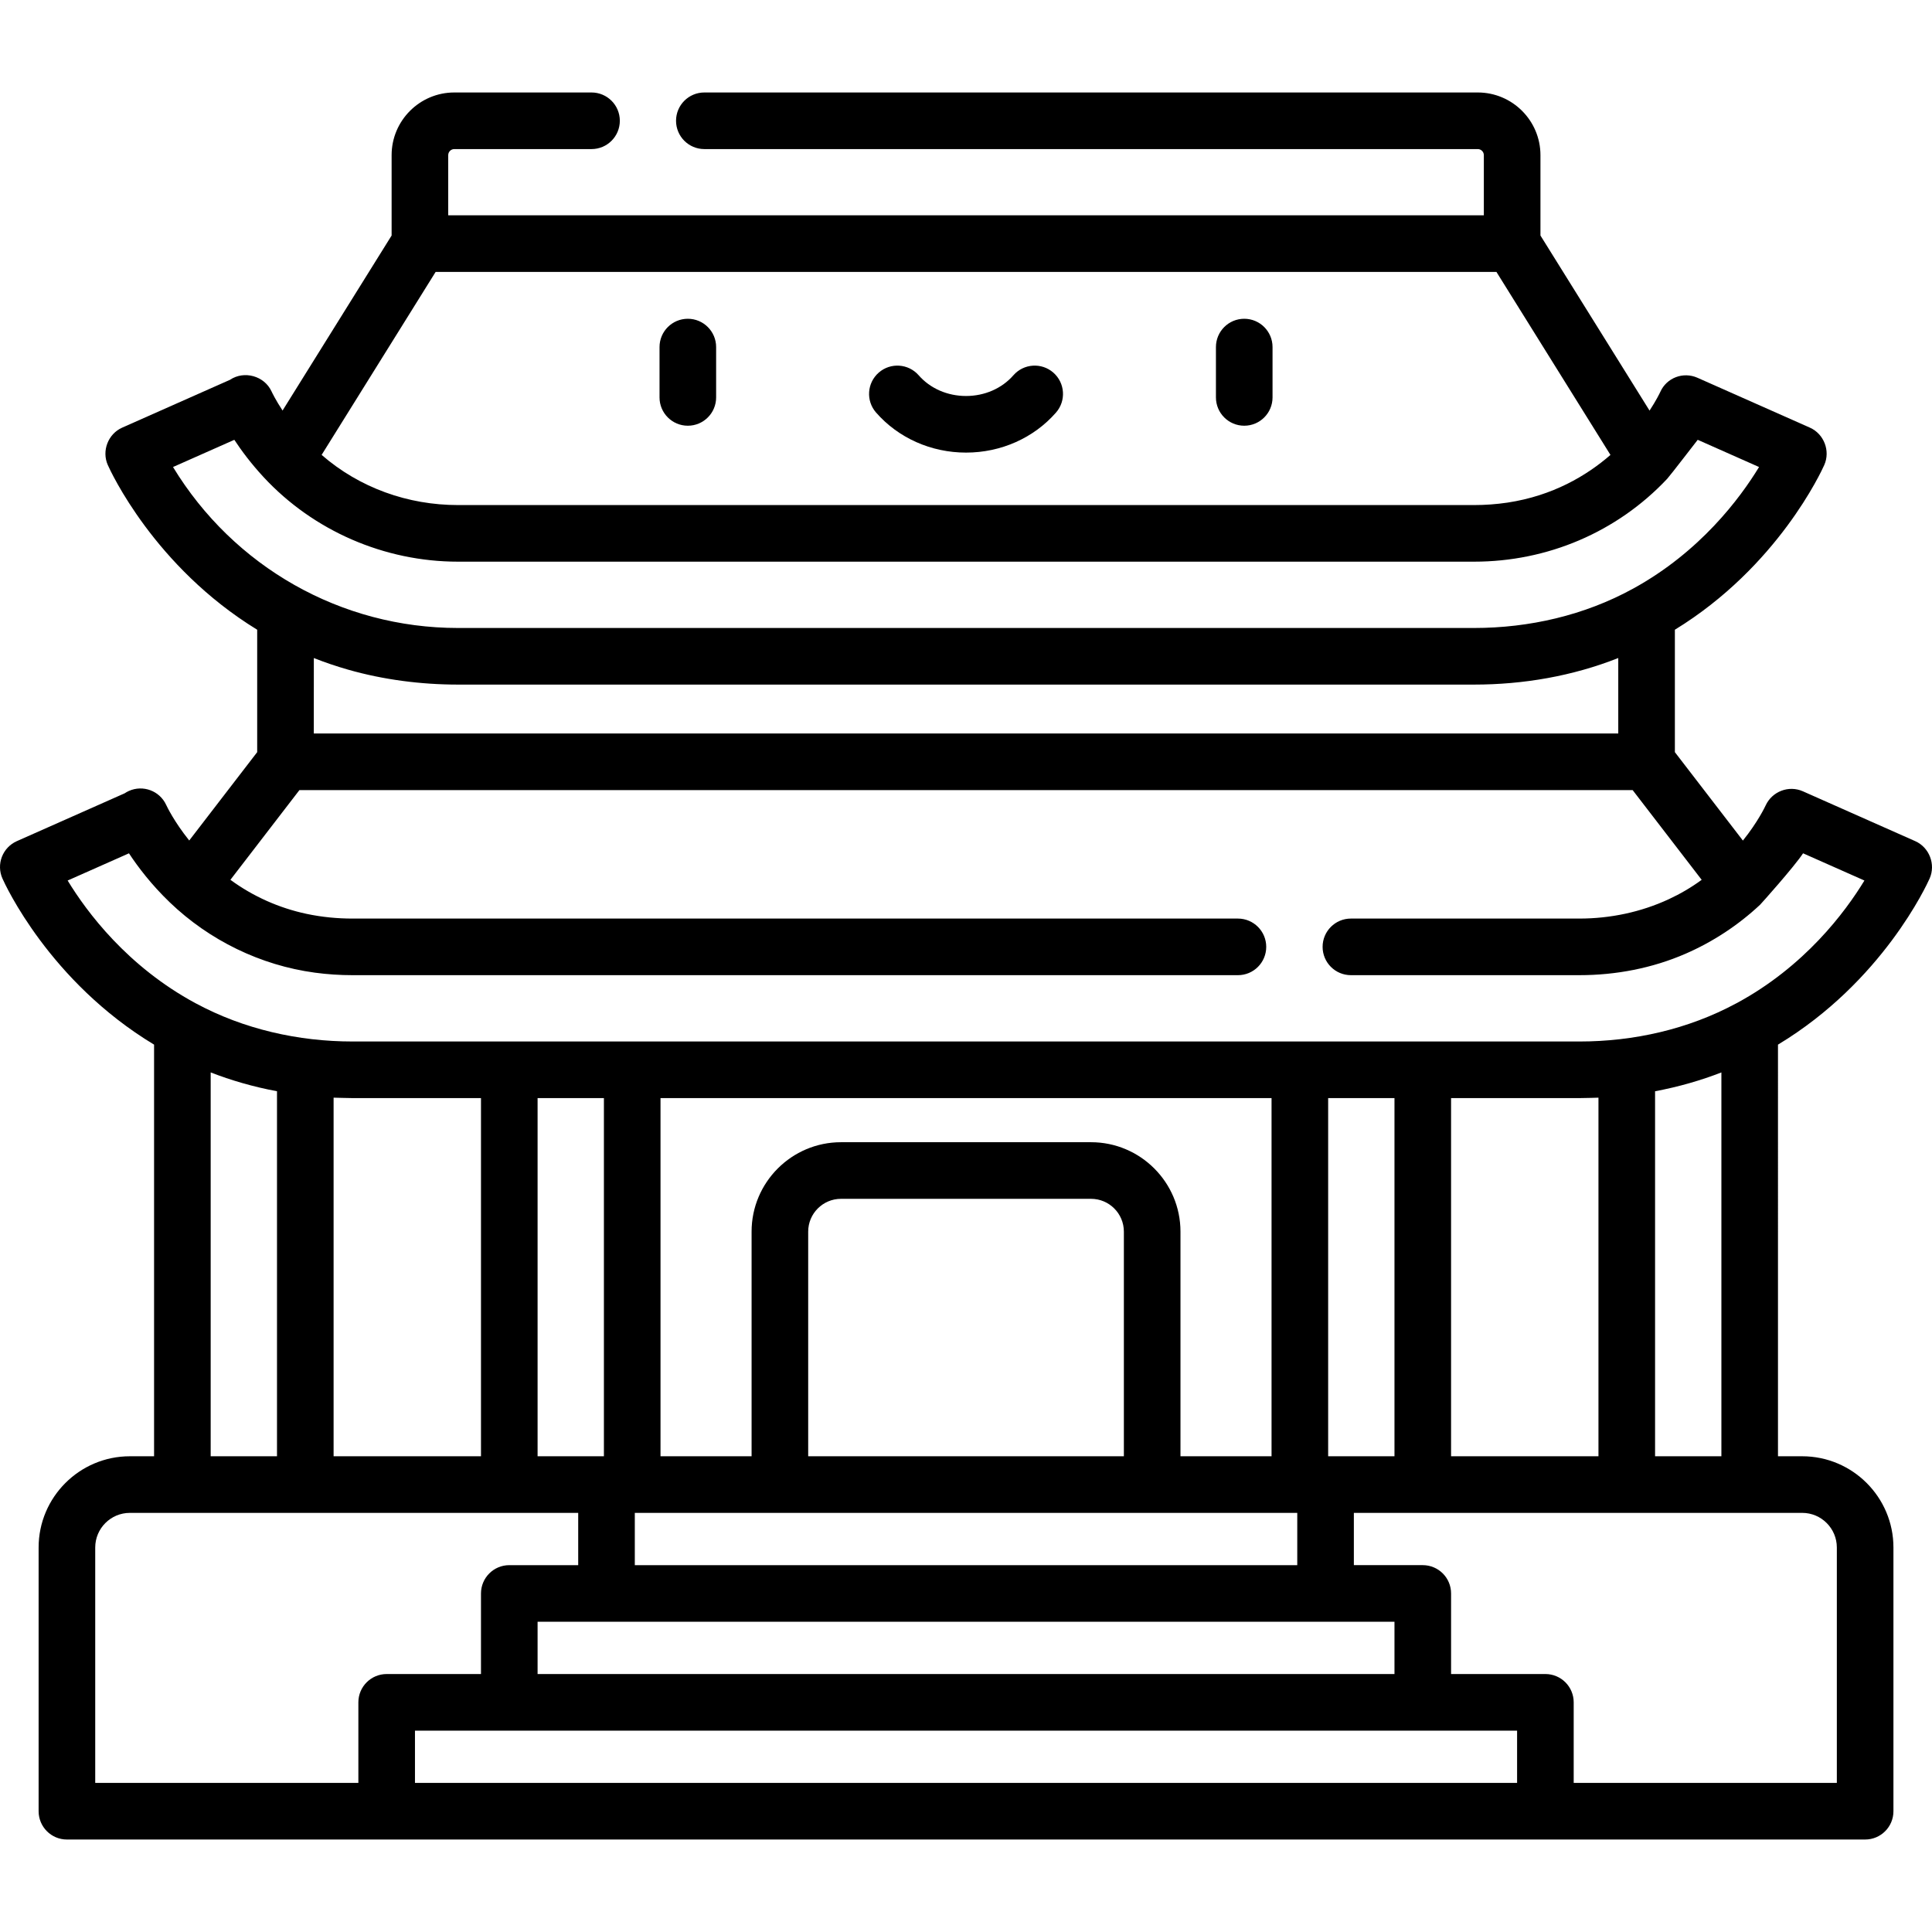 <?xml version="1.0" encoding="iso-8859-1"?>
<!-- Generator: Adobe Illustrator 19.0.0, SVG Export Plug-In . SVG Version: 6.00 Build 0)  -->
<svg version="1.1" id="Capa_1" xmlns="http://www.w3.org/2000/svg" xmlns:xlink="http://www.w3.org/1999/xlink" x="0px" y="0px"
	 viewBox="0 0 511.999 511.999" style="enable-background:new 0 0 511.999 511.999;" xml:space="preserve">
<g>
	<g>
		<path d="M182.281,84.477c-4.143,0-7.5,3.358-7.5,7.5v13.343c0,4.142,3.358,7.5,7.5,7.5c4.143,0,7.5-3.358,7.5-7.5V91.977
			C189.781,87.835,186.424,84.477,182.281,84.477z"/>
	</g>
</g>
<g>
	<g>
		<path d="M329.735,84.477c-4.143,0-7.5,3.358-7.5,7.5v13.343c0,4.142,3.357,7.5,7.5,7.5s7.5-3.358,7.5-7.5V91.977
			C337.236,87.835,333.878,84.477,329.735,84.477z"/>
	</g>
</g>
<g>
	<g>
		<path d="M279.141,98.745c-3.117-2.726-7.856-2.409-10.583,0.711c-3.047,3.487-7.621,5.486-12.549,5.486s-9.502-2-12.549-5.486
			c-2.727-3.119-7.464-3.437-10.583-0.711c-3.119,2.726-3.438,7.464-0.712,10.583c5.897,6.745,14.588,10.615,23.845,10.615
			s17.948-3.869,23.845-10.615C282.579,106.209,282.26,101.472,279.141,98.745z"/>
	</g>
</g>
<g>
	<g>
		<path d="M511.371,232.811c1.658-3.737-0.087-8.245-3.813-9.898l-29.776-13.211c-3.747-1.664-8.152,0.029-9.869,3.751
			c-0.202,0.438-2.092,4.402-6.028,9.307l-18.027-23.432v-32.443c27.288-16.714,38.887-42.071,39.591-43.657
			c1.661-3.741-0.081-8.242-3.813-9.898l-29.776-13.211c-3.782-1.679-8.188-0.029-9.87,3.752c-0.137,0.297-1.051,2.216-2.844,4.944
			l-28.911-46.399V41.12c0-9.16-7.452-16.613-16.612-16.613H186.657c-4.143,0-7.5,3.358-7.5,7.5s3.357,7.5,7.5,7.5h204.964
			c0.889,0,1.611,0.723,1.611,1.612v15.939h-274.45V41.12c0-0.889,0.723-1.612,1.611-1.612h36.368c4.143,0,7.5-3.358,7.5-7.5
			s-3.357-7.5-7.5-7.5h-36.368c-9.159,0-16.612,7.452-16.612,16.613v21.295l-28.899,46.38c-1.844-2.795-2.781-4.767-2.921-5.069
			c-1.899-4.115-7.26-5.598-11.01-3.074c0,0-28.559,12.671-28.572,12.677c-3.733,1.657-5.472,6.16-3.813,9.898
			c0.704,1.585,12.302,26.943,39.591,43.657v32.443l-18.01,23.41c-3.987-4.964-5.904-8.986-6.108-9.428
			c-1.727-3.742-6.149-5.387-9.898-3.693c-0.395,0.178-0.766,0.387-1.113,0.621L4.458,222.913c-1.818,0.807-3.241,2.303-3.956,4.159
			c-0.716,1.856-0.664,3.92,0.143,5.739c0.708,1.596,12.465,27.319,40.186,44.027v109.088h-6.419
			c-13.331,0-24.178,10.846-24.178,24.178v69.887c0,4.142,3.357,7.5,7.5,7.5H494.28c4.143,0,7.5-3.358,7.5-7.5v-69.887
			c0-13.331-10.846-24.178-24.178-24.178h-6.419V276.838C498.905,260.131,510.662,234.408,511.371,232.811z M115.447,72.06h281.122
			l30.22,48.5c-6.295,5.476-15.262,10.824-27.299,12.638c-0.01,0.001-0.019,0.002-0.029,0.004c-2.915,0.429-5.857,0.645-8.803,0.645
			H121.358c-13.265,0-26.097-4.569-36.124-13.297L115.447,72.06z M45.851,123.764l16.248-7.209c1.85,2.815,4.414,6.28,7.755,9.884
			c13.221,14.263,32.067,22.409,51.504,22.409h269.299c19.416,0,37.853-7.811,51.162-21.959c0.76-0.808,8.075-10.343,8.092-10.336
			l16.254,7.212c-5.041,8.29-15.643,22.507-33.382,32.233c-0.012,0.007-0.025,0.011-0.037,0.017
			c-12.832,7.05-27.487,10.408-42.088,10.408c0,0-269.279,0-269.299,0C90.344,166.423,61.929,150.209,45.851,123.764z
			 M428.856,174.383v19.997H83.159c0,0,0-19.997,0.01-19.993c2.883,1.14,5.896,2.167,9.057,3.071
			c9.333,2.67,19.329,3.965,29.132,3.965h269.299C403.682,181.423,416.728,179.18,428.856,174.383z M94.971,451.136v21.355H25.235
			v-62.387c0-5.06,4.116-9.177,9.177-9.177h118.817v13.854h-18.264c-4.143,0-7.5,3.358-7.5,7.5v21.355h-24.994
			C98.328,443.635,94.971,446.994,94.971,451.136z M55.832,385.926V284.202c5.404,2.097,11.255,3.807,17.575,4.988v96.735H55.832z
			 M88.407,385.927v-95.035c0.18,0.008,4.126,0.115,5.03,0.115h34.029v94.92H88.407z M289.142,302.699h-66.268
			c-13.065,0-23.696,10.63-23.696,23.697v59.531h-24.136v-94.92h161.931v94.92h-24.136v-59.531
			C312.838,313.329,302.207,302.699,289.142,302.699z M297.837,326.396v59.531h-83.659v-59.531c0-4.795,3.9-8.696,8.695-8.696
			h66.268C293.937,317.7,297.837,321.601,297.837,326.396z M343.787,400.927v13.854H168.23v-13.854H343.787z M369.55,429.782v13.854
			H142.466v-13.854H369.55z M160.042,385.927h-17.576v-94.92h17.576V385.927z M402.045,472.491H109.972v-13.854h292.072V472.491z
			 M477.604,400.926c5.06,0.001,9.177,4.117,9.177,9.177v62.387h-69.736v-21.355c0-4.142-3.357-7.5-7.5-7.5h-24.994v-21.355
			c0-4.142-3.357-7.5-7.5-7.5h-18.264v-13.854H477.604z M351.974,385.927v-94.92h17.576v94.92H351.974z M384.549,385.927v-94.92
			h34.03c1.498,0,4.85-0.107,5.029-0.115v95.035H384.549z M438.61,385.927v-96.735c6.319-1.182,12.17-2.892,17.575-4.988v101.723
			H438.61z M460.189,265.869c-0.022,0.012-0.045,0.019-0.067,0.031c-12.712,6.853-27.141,10.106-41.543,10.106H93.437
			c-14.383,0-28.849-3.261-41.543-10.106c-0.022-0.012-0.045-0.019-0.067-0.031c-18.056-9.731-28.81-24.15-33.899-32.522
			l16.25-7.209c2.381,3.623,5.948,8.322,10.832,13.01c10.477,10.055,24.042,16.679,38.443,18.619
			c3.309,0.446,6.645,0.664,9.984,0.664h234.627c4.143,0,7.5-3.358,7.5-7.5s-3.357-7.5-7.5-7.5H93.437
			c-4.078,0-8.156-0.396-12.147-1.239c-0.017-0.004-0.035-0.007-0.053-0.011c-7.277-1.547-14.175-4.62-20.175-9.024l18.29-23.775
			h353.314l18.295,23.781c-2.745,2.012-5.68,3.73-8.749,5.152c-7.362,3.41-15.497,5.115-23.632,5.115h-60.577
			c-4.143,0-7.5,3.358-7.5,7.5c0,4.142,3.357,7.5,7.5,7.5h60.577c9.615,0,19.273-1.834,28.103-5.679
			c7.268-3.165,13.953-7.556,19.743-12.972c0.277-0.259,9.056-10.079,11.406-13.644l16.257,7.213
			C488.999,241.719,478.245,256.138,460.189,265.869z"/>
	</g>
</g>
<g>
</g>
<g>
</g>
<g>
</g>
<g>
</g>
<g>
</g>
<g>
</g>
<g>
</g>
<g>
</g>
<g>
</g>
<g>
</g>
<g>
</g>
<g>
</g>
<g>
</g>
<g>
</g>
<g>
</g>
</svg>
